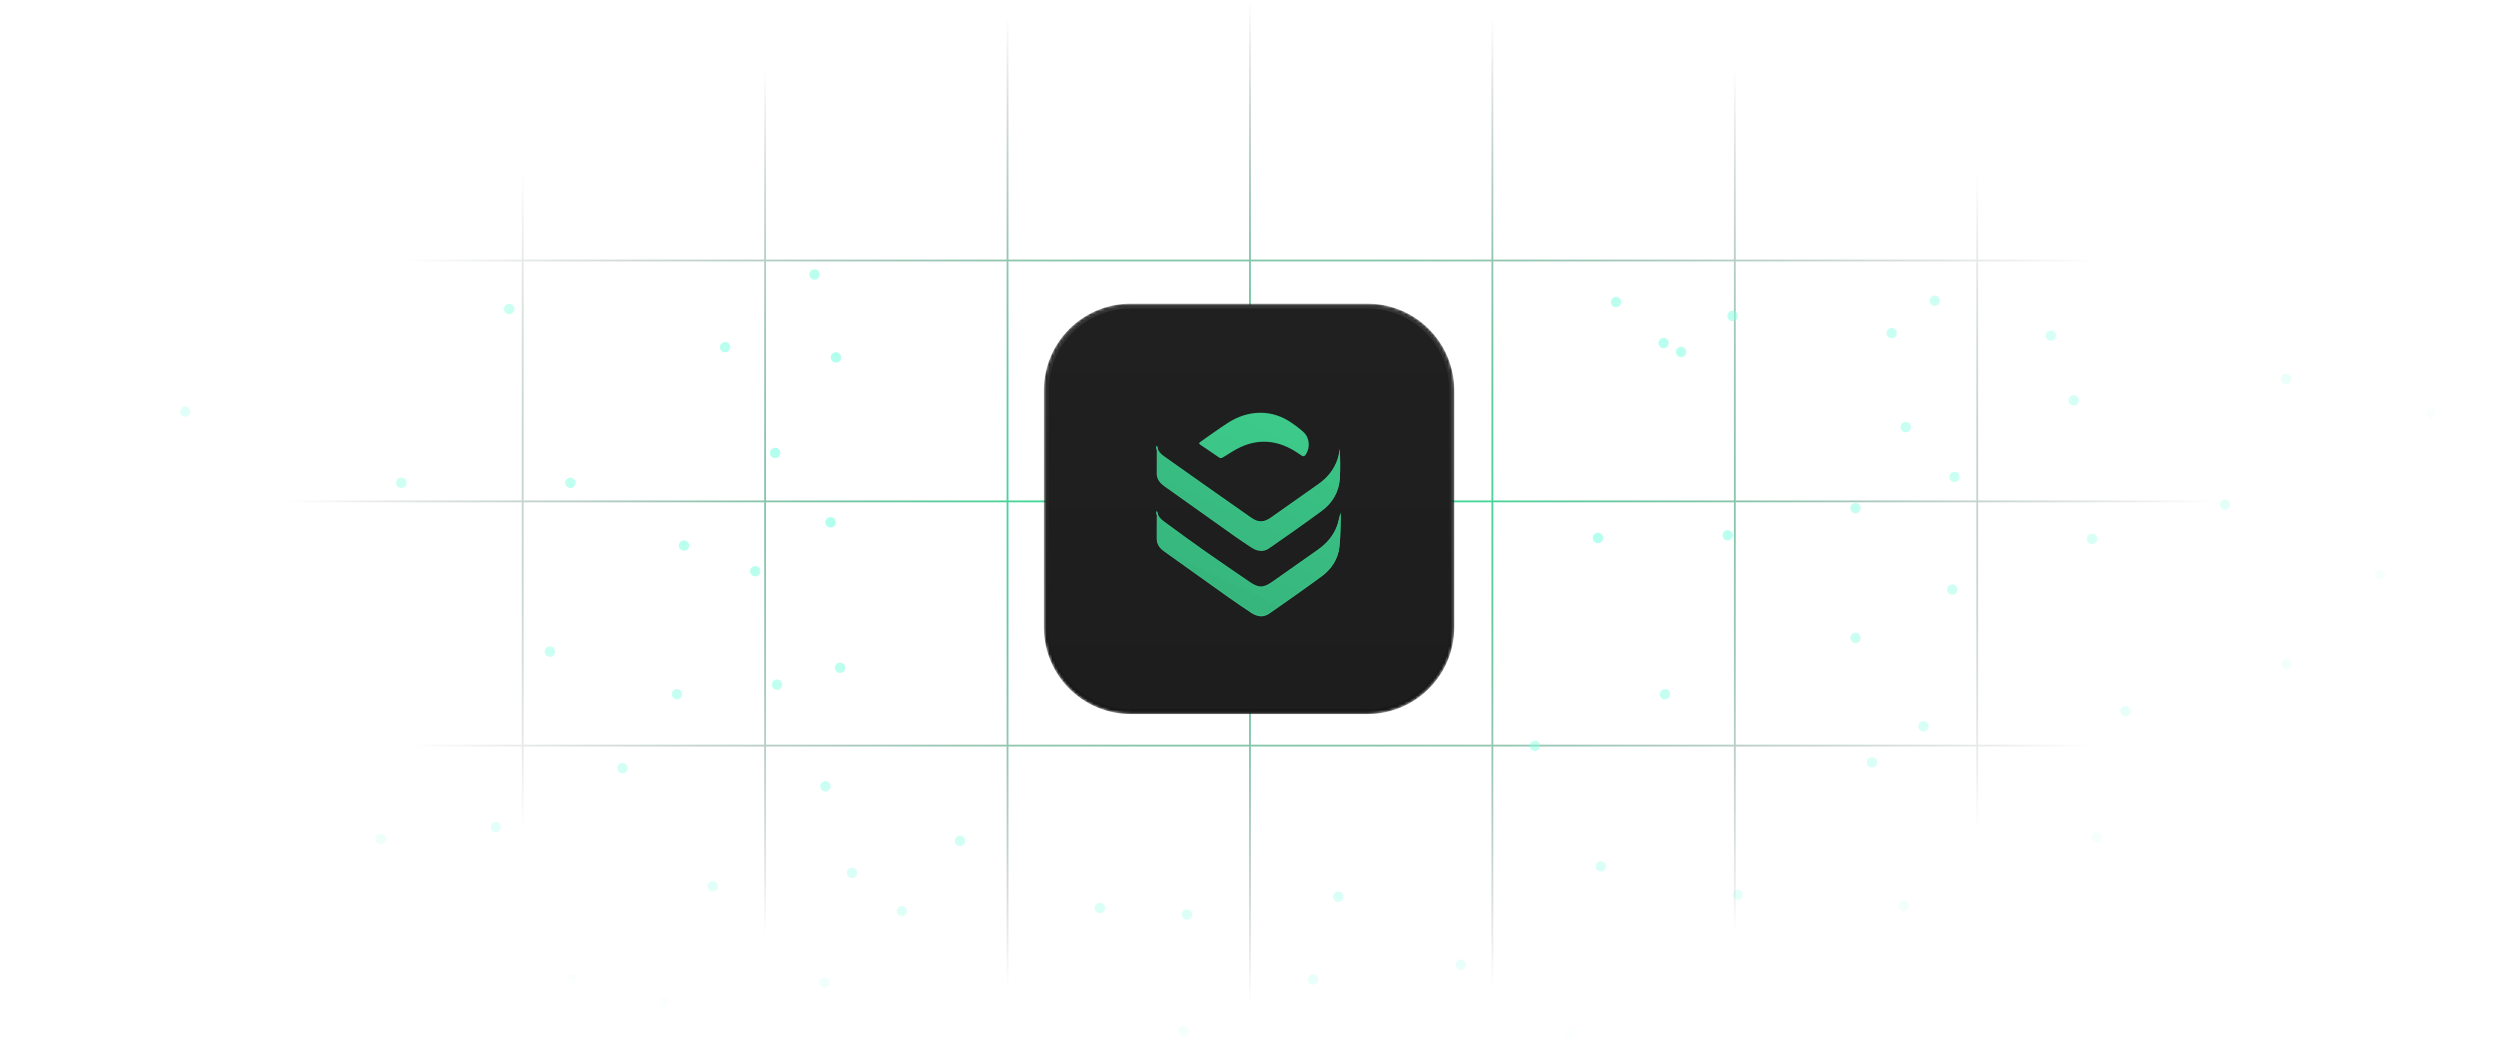 <svg width="854" height="360" viewBox="0 0 854 360" fill="none" xmlns="http://www.w3.org/2000/svg">
<g clip-path="url(#clip0_1851_12110)">
<mask id="mask0_1851_12110" style="mask-type:luminance" maskUnits="userSpaceOnUse" x="0" y="0" width="854" height="360">
<path d="M854 0H0V360H854V0Z" fill="white"/>
</mask>
<g mask="url(#mask0_1851_12110)">
<path d="M758.238 254.695H95.737M758.238 171.274H95.737M758.238 88.99H95.737M178.55 -0.113V342.661M261.362 -0.113V342.661M344.176 -0.113V342.661M426.988 -0.113V342.661M509.801 -0.113V342.661M592.613 -0.113V342.661M675.426 -0.113V342.661M758.238 342.661H95.737V-0.113H758.238V342.661Z" stroke="url(#paint0_radial_1851_12110)" stroke-width="0.629"/>
<mask id="mask1_1851_12110" style="mask-type:luminance" maskUnits="userSpaceOnUse" x="356" y="103" width="141" height="141">
<path d="M467.139 103.727H386.225C369.856 103.727 356.586 116.997 356.586 133.366V214.28C356.586 230.65 369.856 243.92 386.225 243.92H467.139C483.509 243.92 496.779 230.65 496.779 214.28V133.366C496.779 116.997 483.509 103.727 467.139 103.727Z" fill="white"/>
</mask>
<g mask="url(#mask1_1851_12110)">
<path d="M467.139 103.727H386.225C369.856 103.727 356.586 116.997 356.586 133.366V214.28C356.586 230.65 369.856 243.92 386.225 243.92H467.139C483.509 243.92 496.779 230.65 496.779 214.28V133.366C496.779 116.997 483.509 103.727 467.139 103.727Z" fill="url(#paint1_linear_1851_12110)"/>
</g>
<path fill-rule="evenodd" clip-rule="evenodd" d="M280.014 93.771C280.014 94.749 279.219 95.542 278.241 95.542C277.262 95.542 276.468 94.749 276.468 93.771C276.468 92.793 277.262 92 278.241 92C279.219 92 280.014 92.793 280.014 93.771ZM173.936 107.338C174.915 107.338 175.707 106.545 175.707 105.567C175.707 104.589 174.915 103.796 173.936 103.796C172.955 103.796 172.163 104.589 172.163 105.567C172.163 106.545 172.955 107.338 173.936 107.338ZM63.299 142.385C64.278 142.385 65.072 141.593 65.072 140.616C65.072 139.636 64.278 138.844 63.299 138.844C62.321 138.844 61.526 139.636 61.526 140.616C61.526 141.593 62.321 142.385 63.299 142.385ZM759.57 174.041C758.637 173.748 758.116 172.753 758.409 171.82C758.702 170.888 759.698 170.368 760.631 170.66C761.565 170.953 762.085 171.946 761.792 172.881C761.499 173.813 760.506 174.333 759.57 174.041ZM187.838 224.36C188.816 224.36 189.611 223.566 189.611 222.588C189.611 221.611 188.816 220.819 187.838 220.819C186.859 220.819 186.064 221.611 186.064 222.588C186.064 223.566 186.859 224.36 187.838 224.36ZM546.943 294.19C545.966 294.134 545.128 294.879 545.072 295.857C545.015 296.833 545.763 297.67 546.74 297.726C547.718 297.782 548.556 297.035 548.611 296.059C548.667 295.082 547.919 294.245 546.943 294.19ZM555.277 378.323C555.331 377.347 556.169 376.6 557.148 376.656C558.125 376.713 558.872 377.55 558.816 378.526C558.759 379.502 557.922 380.249 556.945 380.192C555.966 380.138 555.221 379.301 555.277 378.323ZM840.942 182.077C840.649 183.01 841.17 184.004 842.103 184.295C843.037 184.588 844.032 184.07 844.325 183.135C844.618 182.202 844.098 181.21 843.164 180.917C842.229 180.624 841.235 181.142 840.942 182.077ZM874.696 146.357C873.763 146.064 873.242 145.069 873.535 144.136C873.828 143.204 874.822 142.684 875.758 142.977C876.691 143.269 877.211 144.264 876.918 145.197C876.625 146.129 875.63 146.649 874.696 146.357ZM347.216 402.128C347.272 401.152 348.11 400.405 349.087 400.461C350.063 400.516 350.811 401.353 350.755 402.33C350.698 403.306 349.862 404.053 348.884 403.997C347.907 403.941 347.159 403.104 347.216 402.128ZM861.292 259.388C860.999 260.32 861.518 261.315 862.453 261.608C863.387 261.901 864.382 261.381 864.673 260.448C864.966 259.515 864.448 258.521 863.512 258.228C862.579 257.935 861.585 258.455 861.292 259.388ZM249.47 118.583C249.47 119.561 248.676 120.354 247.697 120.354C246.718 120.354 245.926 119.561 245.926 118.583C245.926 117.605 246.718 116.812 247.697 116.812C248.676 116.812 249.47 117.605 249.47 118.583ZM481.236 394.611C480.259 394.555 479.422 395.3 479.365 396.278C479.311 397.254 480.056 398.091 481.035 398.147C482.012 398.203 482.85 397.457 482.906 396.481C482.96 395.503 482.215 394.666 481.236 394.611ZM821.323 295.376C820.389 295.083 819.869 294.091 820.162 293.156C820.455 292.223 821.451 291.703 822.384 291.996C823.318 292.289 823.838 293.284 823.545 294.216C823.252 295.149 822.256 295.669 821.323 295.376ZM194.853 166.706C195.832 166.706 196.626 165.914 196.626 164.936C196.626 163.957 195.832 163.165 194.853 163.165C193.875 163.165 193.082 163.957 193.082 164.936C193.082 165.914 193.875 166.706 194.853 166.706ZM534.773 353.015C534.827 352.039 535.665 351.292 536.644 351.348C537.62 351.405 538.368 352.24 538.312 353.218C538.255 354.194 537.418 354.941 536.441 354.884C535.462 354.828 534.716 353.991 534.773 353.015ZM811.368 195.76C811.076 196.693 811.595 197.688 812.53 197.98C813.464 198.273 814.458 197.753 814.751 196.821C815.044 195.886 814.525 194.893 813.59 194.6C812.656 194.308 811.661 194.827 811.368 195.76ZM131.842 286.574C131.842 287.552 131.048 288.346 130.069 288.346C129.09 288.346 128.298 287.552 128.298 286.574C128.298 285.597 129.09 284.803 130.069 284.803C131.048 284.803 131.842 285.597 131.842 286.574ZM593.714 303.882C592.737 303.825 591.899 304.572 591.843 305.548C591.786 306.526 592.534 307.361 593.511 307.418C594.489 307.474 595.327 306.727 595.382 305.751C595.438 304.775 594.692 303.938 593.714 303.882ZM780.403 131.091C779.469 130.798 778.949 129.805 779.242 128.871C779.535 127.938 780.529 127.419 781.464 127.711C782.398 128.004 782.918 128.998 782.625 129.931C782.332 130.864 781.337 131.384 780.403 131.091ZM137.079 166.706C138.059 166.706 138.852 165.914 138.852 164.936C138.852 163.957 138.059 163.165 137.079 163.165C136.1 163.165 135.308 163.957 135.308 164.936C135.308 165.914 136.1 166.706 137.079 166.706ZM592.451 356.312C592.506 355.335 593.344 354.59 594.322 354.646C595.299 354.7 596.047 355.537 595.99 356.515C595.934 357.491 595.096 358.238 594.119 358.182C593.141 358.125 592.395 357.288 592.451 356.312ZM828.656 140.681C828.363 141.616 828.883 142.609 829.817 142.901C830.75 143.194 831.746 142.674 832.039 141.742C832.332 140.809 831.812 139.814 830.878 139.521C829.943 139.229 828.949 139.749 828.656 140.681ZM235.439 186.35C235.439 187.328 234.646 188.12 233.666 188.12C232.687 188.12 231.894 187.328 231.894 186.35C231.894 185.372 232.687 184.578 233.666 184.578C234.646 184.578 235.439 185.372 235.439 186.35ZM264.794 156.485C265.772 156.485 266.565 155.692 266.565 154.714C266.565 153.736 265.772 152.944 264.794 152.944C263.815 152.944 263.021 153.736 263.021 154.714C263.021 155.692 263.815 156.485 264.794 156.485ZM285.548 123.858C286.528 123.858 287.321 123.065 287.321 122.087C287.321 121.109 286.528 120.316 285.548 120.316C284.569 120.316 283.776 121.109 283.776 122.087C283.776 123.065 284.569 123.858 285.548 123.858ZM288.739 228.19C288.699 229.168 287.875 229.928 286.896 229.891C285.918 229.851 285.157 229.026 285.196 228.05C285.236 227.072 286.06 226.312 287.039 226.351C288.016 226.391 288.778 227.215 288.739 228.19ZM257.923 196.909C258.901 196.948 259.726 196.188 259.765 195.21C259.805 194.232 259.044 193.409 258.065 193.369C257.087 193.33 256.262 194.092 256.223 195.068C256.183 196.045 256.944 196.869 257.923 196.909ZM233.014 237.214C232.974 238.192 232.15 238.952 231.171 238.912C230.193 238.873 229.432 238.049 229.471 237.071C229.511 236.093 230.335 235.333 231.314 235.373C232.291 235.412 233.053 236.236 233.014 237.214ZM281.902 270.374C282.88 270.414 283.705 269.652 283.744 268.676C283.782 267.698 283.021 266.874 282.043 266.835C281.066 266.795 280.241 267.555 280.202 268.533C280.162 269.511 280.923 270.335 281.902 270.374ZM283.459 335.768C283.419 336.744 282.595 337.506 281.616 337.466C280.639 337.427 279.877 336.603 279.916 335.625C279.956 334.647 280.78 333.887 281.759 333.927C282.738 333.966 283.498 334.79 283.459 335.768ZM327.861 289.007C328.838 289.046 329.663 288.286 329.702 287.308C329.741 286.332 328.981 285.508 328.002 285.469C327.025 285.429 326.199 286.19 326.161 287.167C326.122 288.143 326.883 288.969 327.861 289.007ZM497.249 329.422C497.305 328.445 498.143 327.7 499.12 327.754C500.097 327.81 500.844 328.647 500.788 329.623C500.731 330.601 499.896 331.346 498.917 331.292C497.94 331.235 497.193 330.398 497.249 329.422ZM779.306 226.357C779.013 227.29 779.533 228.282 780.467 228.575C781.402 228.868 782.396 228.35 782.689 227.415C782.982 226.483 782.462 225.488 781.528 225.195C780.595 224.904 779.599 225.422 779.306 226.357ZM282.247 179.395C281.708 178.578 281.934 177.481 282.753 176.942C283.57 176.403 284.669 176.629 285.208 177.445C285.747 178.263 285.519 179.361 284.702 179.9C283.885 180.438 282.786 180.211 282.247 179.395ZM449.475 336.115C450.322 335.625 450.611 334.54 450.119 333.694C449.627 332.847 448.543 332.56 447.696 333.052C446.849 333.542 446.562 334.625 447.052 335.471C447.544 336.318 448.628 336.607 449.475 336.115ZM458.694 305.451C459.186 306.297 458.897 307.382 458.052 307.872C457.204 308.363 456.119 308.074 455.628 307.228C455.136 306.383 455.426 305.299 456.273 304.809C457.12 304.317 458.204 304.606 458.694 305.451ZM775.298 276.498C775.027 275.558 774.047 275.014 773.106 275.282C772.165 275.552 771.62 276.532 771.888 277.472C772.159 278.412 773.139 278.957 774.08 278.688C775.021 278.418 775.566 277.438 775.298 276.498ZM167.856 283.51C167.317 282.693 167.542 281.593 168.359 281.055C169.176 280.518 170.277 280.743 170.814 281.56C171.353 282.376 171.128 283.474 170.311 284.013C169.494 284.551 168.393 284.326 167.856 283.51ZM569.633 238.698C570.48 238.207 570.768 237.124 570.277 236.277C569.785 235.431 568.702 235.144 567.854 235.634C567.007 236.125 566.72 237.208 567.21 238.055C567.702 238.901 568.786 239.188 569.633 238.698ZM707.904 135.072C708.845 134.803 709.826 135.347 710.096 136.287C710.365 137.227 709.82 138.208 708.879 138.478C707.938 138.746 706.958 138.202 706.687 137.262C706.419 136.322 706.963 135.341 707.904 135.072ZM651.999 309.08C651.728 308.14 650.748 307.596 649.807 307.864C648.866 308.134 648.321 309.114 648.592 310.054C648.86 310.996 649.841 311.539 650.782 311.27C651.725 311 652.268 310.021 651.999 309.08ZM225.322 343.569C224.783 342.753 225.01 341.653 225.827 341.116C226.644 340.578 227.743 340.803 228.282 341.619C228.821 342.436 228.596 343.536 227.779 344.072C226.96 344.611 225.861 344.386 225.322 343.569ZM633.351 171.89C634.292 171.621 635.274 172.166 635.543 173.106C635.813 174.046 635.268 175.026 634.327 175.296C633.386 175.564 632.404 175.02 632.135 174.08C631.865 173.14 632.41 172.16 633.351 171.89ZM307.087 309.769C306.268 310.308 306.042 311.406 306.581 312.224C307.12 313.04 308.219 313.265 309.036 312.727C309.853 312.188 310.081 311.09 309.542 310.274C309.003 309.458 307.904 309.23 307.087 309.769ZM641.163 259.956C640.894 259.016 639.912 258.472 638.971 258.742C638.03 259.01 637.485 259.992 637.755 260.932C638.024 261.873 639.006 262.417 639.947 262.146C640.888 261.878 641.433 260.897 641.163 259.956ZM180.097 386.615C179.558 385.798 179.785 384.7 180.602 384.162C181.419 383.623 182.518 383.848 183.057 384.666C183.596 385.483 183.371 386.581 182.552 387.119C181.735 387.658 180.636 387.431 180.097 386.615ZM552.927 104.699C553.774 104.208 554.064 103.125 553.571 102.278C553.081 101.432 551.995 101.144 551.148 101.635C550.303 102.126 550.014 103.21 550.506 104.056C550.996 104.902 552.082 105.19 552.927 104.699ZM573.771 118.528C574.712 118.258 575.695 118.802 575.963 119.743C576.234 120.683 575.689 121.664 574.748 121.933C573.807 122.202 572.825 121.658 572.556 120.718C572.287 119.777 572.83 118.797 573.771 118.528ZM290.059 296.694C289.242 297.232 289.017 298.332 289.556 299.149C290.093 299.965 291.194 300.19 292.011 299.652C292.828 299.113 293.053 298.015 292.514 297.199C291.977 296.382 290.876 296.157 290.059 296.694ZM658.746 247.635C658.475 246.695 657.495 246.151 656.554 246.419C655.613 246.69 655.068 247.669 655.337 248.609C655.607 249.55 656.588 250.094 657.529 249.826C658.47 249.555 659.015 248.576 658.746 247.635ZM90.877 393.316C90.338 392.5 90.565 391.402 91.382 390.863C92.199 390.325 93.298 390.552 93.837 391.368C94.376 392.185 94.149 393.283 93.332 393.821C92.515 394.36 91.416 394.135 90.877 393.316ZM569.179 118.726C570.026 118.235 570.313 117.151 569.823 116.305C569.331 115.459 568.247 115.171 567.4 115.662C566.553 116.152 566.265 117.236 566.756 118.082C567.248 118.928 568.331 119.216 569.179 118.726ZM591.352 106.206C592.294 105.937 593.274 106.481 593.545 107.421C593.813 108.361 593.269 109.342 592.327 109.611C591.386 109.881 590.406 109.337 590.135 108.396C589.867 107.456 590.411 106.475 591.352 106.206ZM717.893 285.63C717.623 284.69 716.642 284.146 715.701 284.414C714.76 284.684 714.215 285.664 714.486 286.604C714.755 287.545 715.737 288.089 716.678 287.82C717.619 287.55 718.162 286.571 717.893 285.63ZM193.753 335.501C193.213 334.685 193.439 333.585 194.256 333.048C195.073 332.51 196.174 332.735 196.711 333.551C197.25 334.368 197.025 335.467 196.208 336.004C195.39 336.543 194.29 336.318 193.753 335.501ZM546.747 185.312C547.595 184.821 547.884 183.738 547.392 182.891C546.901 182.045 545.816 181.758 544.969 182.248C544.123 182.739 543.834 183.822 544.326 184.669C544.816 185.515 545.902 185.802 546.747 185.312ZM650.502 144.204C651.443 143.936 652.425 144.48 652.694 145.42C652.963 146.36 652.42 147.34 651.479 147.61C650.538 147.879 649.555 147.334 649.286 146.394C649.016 145.454 649.561 144.474 650.502 144.204ZM702.267 114.158C701.997 113.218 701.016 112.674 700.075 112.943C699.134 113.212 698.589 114.193 698.858 115.133C699.129 116.074 700.109 116.618 701.05 116.348C701.991 116.079 702.536 115.098 702.267 114.158ZM405.086 353.741C405.933 353.25 406.222 352.167 405.73 351.32C405.24 350.474 404.154 350.187 403.307 350.677C402.462 351.168 402.173 352.251 402.665 353.098C403.155 353.944 404.241 354.231 405.086 353.741ZM407.007 311.513C407.498 312.359 407.21 313.442 406.363 313.934C405.516 314.423 404.432 314.136 403.94 313.29C403.45 312.443 403.737 311.361 404.584 310.869C405.431 310.379 406.515 310.666 407.007 311.513ZM735.05 323.809C734.78 322.869 733.799 322.325 732.858 322.593C731.917 322.863 731.372 323.843 731.641 324.783C731.911 325.723 732.892 326.268 733.833 325.999C734.774 325.729 735.319 324.749 735.05 323.809ZM211.159 263.378C210.62 262.561 210.847 261.463 211.664 260.925C212.482 260.386 213.58 260.611 214.12 261.428C214.659 262.246 214.433 263.344 213.614 263.882C212.797 264.421 211.698 264.194 211.159 263.378ZM525.24 256.325C526.087 255.835 526.375 254.75 525.885 253.906C525.392 253.059 524.309 252.77 523.461 253.262C522.614 253.752 522.327 254.837 522.817 255.683C523.309 256.527 524.393 256.817 525.24 256.325ZM714.172 182.383C715.113 182.114 716.094 182.659 716.364 183.599C716.633 184.539 716.088 185.519 715.147 185.789C714.206 186.057 713.226 185.513 712.955 184.573C712.687 183.633 713.231 182.653 714.172 182.383ZM635.543 217.414C635.274 216.474 634.292 215.93 633.351 216.2C632.41 216.468 631.865 217.45 632.135 218.39C632.404 219.33 633.386 219.873 634.327 219.604C635.268 219.334 635.813 218.354 635.543 217.414ZM376.618 311.691C377.465 311.201 377.752 310.116 377.262 309.272C376.77 308.425 375.686 308.136 374.839 308.628C373.992 309.118 373.704 310.203 374.194 311.049C374.687 311.894 375.77 312.183 376.618 311.691ZM739.602 392.81C740.543 392.541 741.523 393.086 741.794 394.026C742.062 394.966 741.517 395.946 740.576 396.216C739.635 396.484 738.655 395.94 738.384 395C738.116 394.06 738.66 393.08 739.602 392.81ZM242.494 301.281C241.677 301.819 241.451 302.917 241.989 303.733C242.528 304.55 243.627 304.775 244.445 304.238C245.263 303.7 245.488 302.6 244.949 301.783C244.41 300.967 243.311 300.742 242.494 301.281ZM668.598 200.91C668.327 199.97 667.347 199.425 666.406 199.696C665.465 199.964 664.92 200.946 665.189 201.886C665.459 202.826 666.44 203.37 667.381 203.1C668.322 202.832 668.866 201.85 668.598 200.91ZM667.159 161.22C668.1 160.95 669.082 161.494 669.351 162.435C669.622 163.375 669.077 164.356 668.136 164.625C667.195 164.895 666.212 164.351 665.944 163.411C665.673 162.47 666.218 161.489 667.159 161.22ZM264.446 232.4C263.629 232.939 263.404 234.037 263.943 234.853C264.482 235.669 265.581 235.894 266.398 235.358C267.215 234.819 267.44 233.721 266.903 232.903C266.364 232.087 265.263 231.861 264.446 232.4ZM727.811 242.456C727.542 241.515 726.56 240.971 725.619 241.239C724.678 241.51 724.133 242.489 724.404 243.43C724.672 244.372 725.655 244.914 726.596 244.646C727.537 244.376 728.081 243.396 727.811 242.456ZM-56.707 307.8C-57.246 306.984 -57.02 305.886 -56.203 305.347C-55.385 304.809 -54.286 305.034 -53.747 305.85C-53.209 306.669 -53.435 307.767 -54.252 308.305C-55.069 308.842 -56.168 308.617 -56.707 307.8ZM591.076 184.376C591.924 183.886 592.211 182.803 591.721 181.957C591.229 181.11 590.145 180.821 589.298 181.313C588.45 181.803 588.163 182.888 588.653 183.734C589.146 184.58 590.229 184.867 591.076 184.376ZM660.421 101.027C661.362 100.757 662.345 101.301 662.613 102.242C662.884 103.182 662.339 104.162 661.398 104.432C660.457 104.701 659.475 104.157 659.206 103.217C658.936 102.276 659.48 101.296 660.421 101.027ZM647.904 113.29C647.636 112.349 646.653 111.805 645.712 112.074C644.771 112.344 644.226 113.324 644.497 114.265C644.765 115.205 645.748 115.749 646.689 115.48C647.63 115.21 648.175 114.23 647.904 113.29Z" fill="url(#paint2_radial_1851_12110)"/>
<path d="M467.139 104.877H386.225C370.491 104.877 357.737 117.632 357.737 133.365V214.28C357.737 230.013 370.491 242.768 386.225 242.768H467.139C482.873 242.768 495.628 230.013 495.628 214.28V133.365C495.628 117.632 482.873 104.877 467.139 104.877Z" stroke="url(#paint3_linear_1851_12110)" stroke-opacity="0.2"/>
</g>
<g filter="url(#filter0_d_1851_12110)">
<path d="M395 151.222C395.131 151.355 395.361 151.478 395.378 151.624C395.541 153.052 396.433 154.011 397.518 154.778C407.479 161.822 417.442 168.863 427.439 175.856C429.853 177.545 431.768 177.448 434.151 175.773C439.595 171.946 445.036 168.112 450.468 164.269C453.548 162.089 455.795 159.256 456.97 155.668C457.38 154.416 457.537 153.082 457.71 152.264C457.71 155.39 457.942 159.014 457.651 162.596C457.292 167.011 455.067 170.653 451.512 173.275C445.591 177.642 439.554 181.855 433.514 186.059C431.549 187.426 429.468 187.068 427.545 185.819C425.571 184.538 423.613 183.23 421.694 181.87C413.742 176.235 405.809 170.572 397.863 164.928C396.502 163.961 395.426 162.818 395.184 161.09C395.19 158.281 395.2 155.473 395.193 152.665C395.192 152.451 395.067 152.239 395 152.026C395 151.758 395 151.49 395 151.222Z" fill="#3ECF8E"/>
<path d="M395 151.481C395.131 151.615 395.361 151.738 395.378 151.884C395.541 153.312 396.433 154.271 397.518 155.038C407.479 162.082 417.442 169.123 427.439 176.116C429.853 177.806 431.768 177.708 434.151 176.033C439.595 172.206 445.036 168.372 450.468 164.528C453.548 162.349 455.795 159.516 456.97 155.928C457.38 154.676 457.537 153.342 457.71 152.524C457.71 155.65 457.942 159.274 457.651 162.856C457.292 167.271 455.067 170.913 451.512 173.535C445.591 177.903 439.554 182.115 433.514 186.319C431.549 187.686 429.468 187.328 427.545 186.079C425.571 184.798 423.613 183.489 421.694 182.129C413.742 176.494 405.809 170.832 397.863 165.188C396.502 164.221 395.426 163.078 395.184 161.35C395.19 158.541 395.2 155.733 395.193 152.925C395.192 152.711 395.067 152.498 395 152.285C395 152.018 395 151.75 395 151.481Z" fill="#3ECF8E"/>
<path d="M395 173.905C395.125 173.989 395.351 174.062 395.361 174.158C395.535 175.751 396.606 176.712 397.792 177.575C402.358 180.895 406.899 184.249 411.515 187.5C416.625 191.099 421.801 194.604 426.958 198.137C429.912 200.161 431.551 200.17 434.501 198.108C439.735 194.449 444.935 190.745 450.165 187.082C453.282 184.898 455.644 182.127 456.87 178.514C457.324 177.173 457.509 175.741 458 174.348C457.865 178.236 457.982 182.154 457.527 186.005C457.04 190.131 454.765 193.501 451.425 195.954C445.55 200.268 439.565 204.437 433.589 208.615C431.494 210.079 429.359 209.644 427.361 208.315C424.76 206.583 422.164 204.84 419.616 203.032C412.271 197.82 404.952 192.574 397.622 187.341C396.312 186.406 395.376 185.232 395.173 183.585C395.182 180.739 395.194 177.894 395.191 175.049C395.191 174.869 395.067 174.689 395 174.509C395 174.307 395 174.106 395 173.905Z" fill="#3ECF8E"/>
<path d="M395 173.592C395.125 173.675 395.351 173.749 395.361 173.845C395.535 175.437 396.606 176.399 397.792 177.261C402.358 180.582 406.899 183.936 411.515 187.186C416.625 190.785 421.801 194.291 426.958 197.824C429.912 199.848 431.551 199.857 434.501 197.794C439.735 194.136 444.935 190.432 450.165 186.768C453.282 184.585 455.644 181.813 456.87 178.2C457.324 176.859 457.509 175.427 458 174.034C457.865 177.923 457.982 181.84 457.527 185.692C457.04 189.818 454.765 193.188 451.425 195.64C445.55 199.955 439.565 204.124 433.589 208.301C431.494 209.765 429.359 209.33 427.361 208.001C424.76 206.269 422.164 204.526 419.616 202.718C412.271 197.507 404.952 192.26 397.622 187.028C396.312 186.093 395.376 184.919 395.173 183.271C395.182 180.426 395.194 177.58 395.191 174.735C395.191 174.555 395.067 174.375 395 174.195C395 173.994 395 173.793 395 173.592Z" fill="#3ECF8E"/>
<path d="M409.572 150.446C409.742 150.253 409.83 150.103 409.96 150.013C413.129 147.803 416.242 145.506 419.493 143.42C422.856 141.261 426.571 139.994 430.634 140C434.422 140.006 437.858 141.205 440.973 143.276C442.479 144.278 443.936 145.383 445.272 146.597C447.432 148.56 447.656 152.055 445.937 154.404C445.553 154.929 445.153 154.963 444.649 154.628C443.95 154.163 443.255 153.689 442.543 153.243C435.354 148.738 428.164 148.786 420.975 153.249C419.833 153.958 418.702 154.686 417.538 155.358C417.304 155.493 416.858 155.546 416.658 155.415C414.415 153.933 412.2 152.409 409.982 150.889C409.849 150.798 409.757 150.649 409.572 150.446Z" fill="#3ECF8E"/>
<path d="M395 151.222C395.131 151.355 395.361 151.478 395.378 151.624C395.541 153.052 396.433 154.011 397.518 154.778C407.479 161.822 417.442 168.863 427.439 175.856C429.853 177.545 431.768 177.448 434.151 175.773C439.595 171.946 445.036 168.112 450.468 164.269C453.548 162.089 455.795 159.256 456.97 155.668C457.38 154.416 457.537 153.082 457.71 152.264C457.71 155.39 457.942 159.014 457.651 162.596C457.292 167.011 455.067 170.653 451.512 173.275C445.591 177.642 439.554 181.855 433.514 186.059C431.549 187.426 429.468 187.068 427.545 185.819C425.571 184.538 423.613 183.23 421.694 181.87C413.742 176.235 405.809 170.572 397.863 164.928C396.502 163.961 395.426 162.818 395.184 161.09C395.19 158.281 395.2 155.473 395.193 152.665C395.192 152.451 395.067 152.239 395 152.026C395 151.758 395 151.49 395 151.222Z" fill="url(#paint4_linear_1851_12110)" fill-opacity="0.5"/>
<path d="M395 151.481C395.131 151.615 395.361 151.738 395.378 151.884C395.541 153.312 396.433 154.271 397.518 155.038C407.479 162.082 417.442 169.123 427.439 176.116C429.853 177.806 431.768 177.708 434.151 176.033C439.595 172.206 445.036 168.372 450.468 164.528C453.548 162.349 455.795 159.516 456.97 155.928C457.38 154.676 457.537 153.342 457.71 152.524C457.71 155.65 457.942 159.274 457.651 162.856C457.292 167.271 455.067 170.913 451.512 173.535C445.591 177.903 439.554 182.115 433.514 186.319C431.549 187.686 429.468 187.328 427.545 186.079C425.571 184.798 423.613 183.489 421.694 182.129C413.742 176.494 405.809 170.832 397.863 165.188C396.502 164.221 395.426 163.078 395.184 161.35C395.19 158.541 395.2 155.733 395.193 152.925C395.192 152.711 395.067 152.498 395 152.285C395 152.018 395 151.75 395 151.481Z" fill="url(#paint5_linear_1851_12110)" fill-opacity="0.5"/>
<path d="M395 173.905C395.125 173.989 395.351 174.062 395.361 174.158C395.535 175.751 396.606 176.712 397.792 177.575C402.358 180.895 406.899 184.249 411.515 187.5C416.625 191.099 421.801 194.604 426.958 198.137C429.912 200.161 431.551 200.17 434.501 198.108C439.735 194.449 444.935 190.745 450.165 187.082C453.282 184.898 455.644 182.127 456.87 178.514C457.324 177.173 457.509 175.741 458 174.348C457.865 178.236 457.982 182.154 457.527 186.005C457.04 190.131 454.765 193.501 451.425 195.954C445.55 200.268 439.565 204.437 433.589 208.615C431.494 210.079 429.359 209.644 427.361 208.315C424.76 206.583 422.164 204.84 419.616 203.032C412.271 197.82 404.952 192.574 397.622 187.341C396.312 186.406 395.376 185.232 395.173 183.585C395.182 180.739 395.194 177.894 395.191 175.049C395.191 174.869 395.067 174.689 395 174.509C395 174.307 395 174.106 395 173.905Z" fill="url(#paint6_linear_1851_12110)" fill-opacity="0.5"/>
<path d="M395 173.592C395.125 173.675 395.351 173.749 395.361 173.845C395.535 175.437 396.606 176.399 397.792 177.261C402.358 180.582 406.899 183.936 411.515 187.186C416.625 190.785 421.801 194.291 426.958 197.824C429.912 199.848 431.551 199.857 434.501 197.794C439.735 194.136 444.935 190.432 450.165 186.768C453.282 184.585 455.644 181.813 456.87 178.2C457.324 176.859 457.509 175.427 458 174.034C457.865 177.923 457.982 181.84 457.527 185.692C457.04 189.818 454.765 193.188 451.425 195.64C445.55 199.955 439.565 204.124 433.589 208.301C431.494 209.765 429.359 209.33 427.361 208.001C424.76 206.269 422.164 204.526 419.616 202.718C412.271 197.507 404.952 192.26 397.622 187.028C396.312 186.093 395.376 184.919 395.173 183.271C395.182 180.426 395.194 177.58 395.191 174.735C395.191 174.555 395.067 174.375 395 174.195C395 173.994 395 173.793 395 173.592Z" fill="url(#paint7_linear_1851_12110)" fill-opacity="0.5"/>
<path d="M409.572 150.446C409.742 150.253 409.83 150.103 409.96 150.013C413.129 147.803 416.242 145.506 419.493 143.42C422.856 141.261 426.571 139.994 430.634 140C434.422 140.006 437.858 141.205 440.973 143.276C442.479 144.278 443.936 145.383 445.272 146.597C447.432 148.56 447.656 152.055 445.937 154.404C445.553 154.929 445.153 154.963 444.649 154.628C443.95 154.163 443.255 153.689 442.543 153.243C435.354 148.738 428.164 148.786 420.975 153.249C419.833 153.958 418.702 154.686 417.538 155.358C417.304 155.493 416.858 155.546 416.658 155.415C414.415 153.933 412.2 152.409 409.982 150.889C409.849 150.798 409.757 150.649 409.572 150.446Z" fill="url(#paint8_linear_1851_12110)" fill-opacity="0.5"/>
</g>
</g>
<defs>
<filter id="filter0_d_1851_12110" x="393" y="139" width="67" height="73.53" filterUnits="userSpaceOnUse" color-interpolation-filters="sRGB">
<feFlood flood-opacity="0" result="BackgroundImageFix"/>
<feColorMatrix in="SourceAlpha" type="matrix" values="0 0 0 0 0 0 0 0 0 0 0 0 0 0 0 0 0 0 127 0" result="hardAlpha"/>
<feOffset dy="1"/>
<feGaussianBlur stdDeviation="1"/>
<feComposite in2="hardAlpha" operator="out"/>
<feColorMatrix type="matrix" values="0 0 0 0 0 0 0 0 0 0 0 0 0 0 0 0 0 0 0.41 0"/>
<feBlend mode="normal" in2="BackgroundImageFix" result="effect1_dropShadow_1851_12110"/>
<feBlend mode="normal" in="SourceGraphic" in2="effect1_dropShadow_1851_12110" result="shape"/>
</filter>
<radialGradient id="paint0_radial_1851_12110" cx="0" cy="0" r="1" gradientUnits="userSpaceOnUse" gradientTransform="translate(426.988 171.274) rotate(90) scale(171.387 331.25)">
<stop stop-color="#0CFD9A"/>
<stop offset="1" stop-color="#161B19" stop-opacity="0"/>
</radialGradient>
<linearGradient id="paint1_linear_1851_12110" x1="426.683" y1="103.727" x2="426.683" y2="243.92" gradientUnits="userSpaceOnUse">
<stop stop-color="#202020"/>
<stop offset="1" stop-color="#1D1D1D"/>
</linearGradient>
<radialGradient id="paint2_radial_1851_12110" cx="0" cy="0" r="1" gradientUnits="userSpaceOnUse" gradientTransform="translate(407.714 156.833) rotate(90) scale(210.587 441.944)">
<stop stop-color="#A3FFE9"/>
<stop offset="1" stop-color="#66FFDB" stop-opacity="0"/>
</radialGradient>
<linearGradient id="paint3_linear_1851_12110" x1="426.683" y1="103.726" x2="426.683" y2="243.919" gradientUnits="userSpaceOnUse">
<stop stop-color="#757877"/>
<stop offset="1"/>
</linearGradient>
<linearGradient id="paint4_linear_1851_12110" x1="395" y1="257.202" x2="471.995" y2="96.016" gradientUnits="userSpaceOnUse">
<stop stop-opacity="0.19"/>
<stop offset="1" stop-opacity="0"/>
</linearGradient>
<linearGradient id="paint5_linear_1851_12110" x1="395" y1="257.176" x2="471.995" y2="95.99" gradientUnits="userSpaceOnUse">
<stop stop-opacity="0.19"/>
<stop offset="1" stop-opacity="0"/>
</linearGradient>
<linearGradient id="paint6_linear_1851_12110" x1="395" y1="257.194" x2="471.995" y2="96.007" gradientUnits="userSpaceOnUse">
<stop stop-opacity="0.19"/>
<stop offset="1" stop-opacity="0"/>
</linearGradient>
<linearGradient id="paint7_linear_1851_12110" x1="395" y1="257.189" x2="471.995" y2="96.003" gradientUnits="userSpaceOnUse">
<stop stop-opacity="0.19"/>
<stop offset="1" stop-opacity="0"/>
</linearGradient>
<linearGradient id="paint8_linear_1851_12110" x1="395.003" y1="257.19" x2="471.998" y2="96.003" gradientUnits="userSpaceOnUse">
<stop stop-opacity="0.19"/>
<stop offset="1" stop-opacity="0"/>
</linearGradient>
<clipPath id="clip0_1851_12110">
<rect width="854" height="360" fill="white"/>
</clipPath>
</defs>
</svg>
